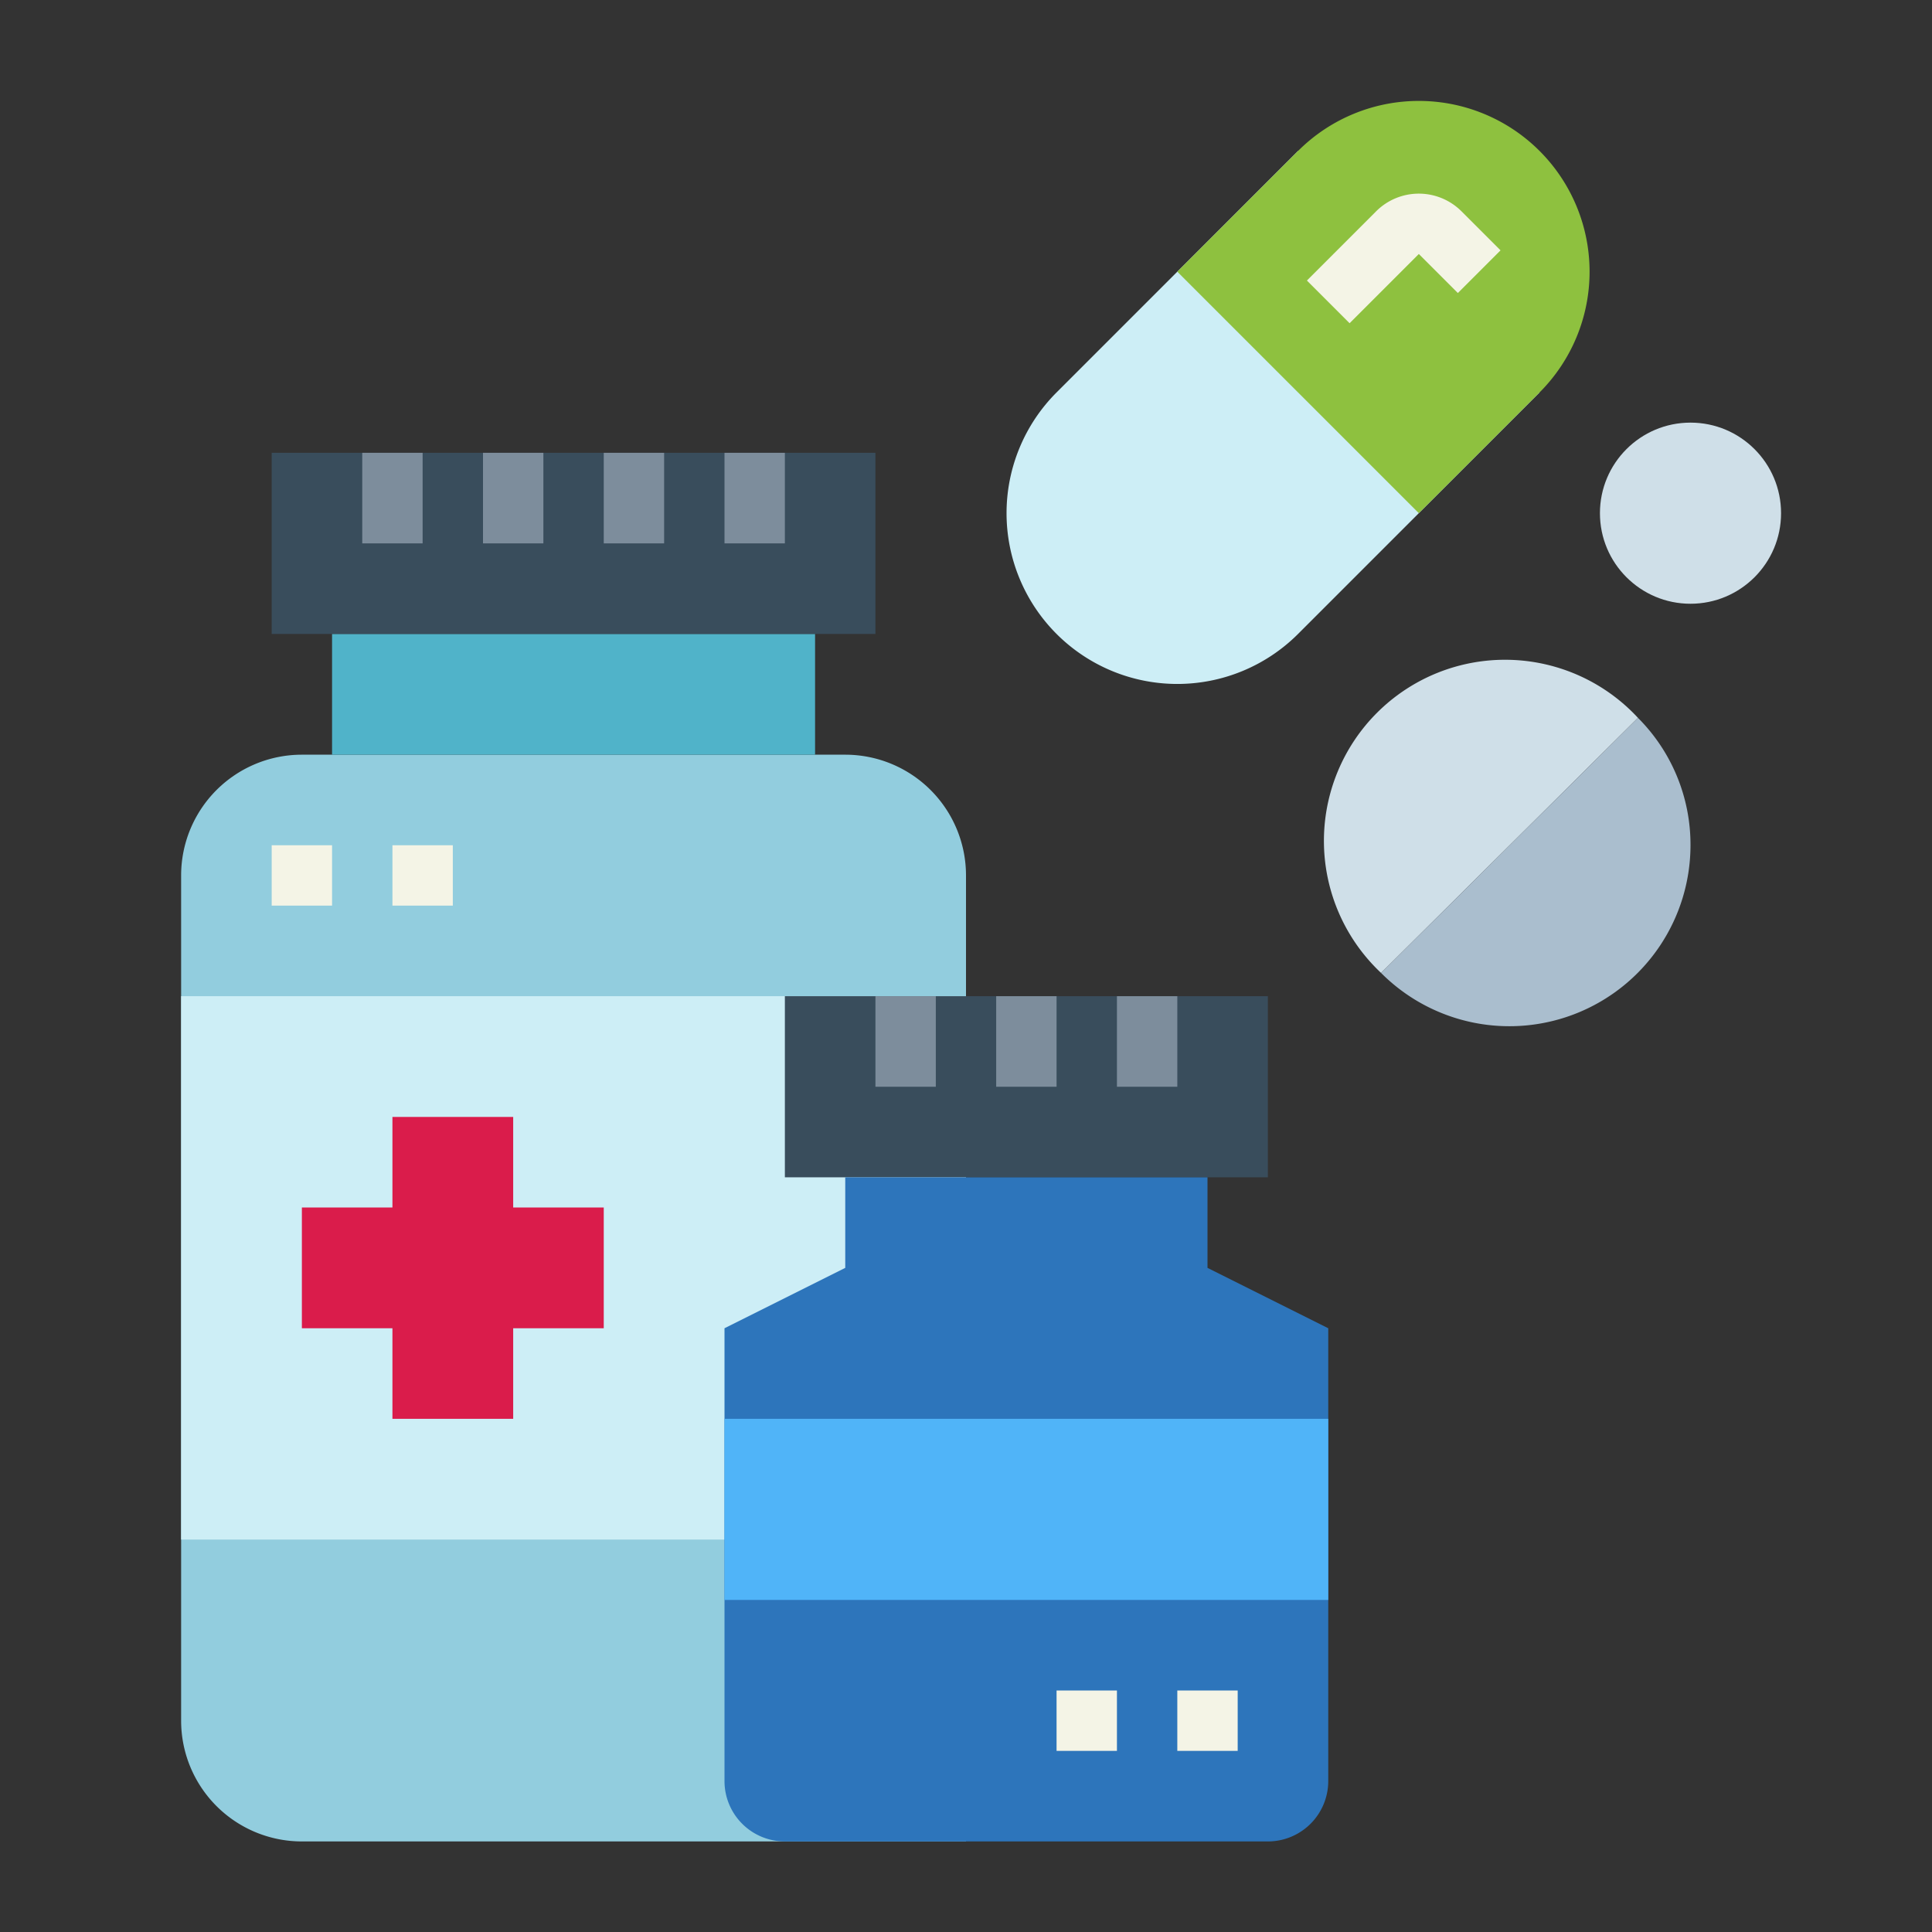 <svg height="512" viewBox="0 0 64 64" width="512" xmlns="http://www.w3.org/2000/svg"><rect x="0" y="0" width="64" height="64" fill="#333333" stroke="none"/><g id="flat"><path d="m32 29a4 4 0 0 0 -4-4h-18a4 4 0 0 0 -4 4v28a4 4 0 0 0 4 4h22z" fill="#92cdde"/><path d="m6 33h26v18h-26z" fill="#cdeef6"/><path d="m45.75 32.23a6 6 0 1 1 8.51-8.45z" fill="#cfdfe8"/><path d="m51 13-8 8a5.657 5.657 0 0 1 -8 0 5.657 5.657 0 0 1 0-8l8-8z" fill="#cdeef6"/><path d="m26 33h16v6h-16z" fill="#394d5c"/><path d="m40 42v-3h-12v3l-4 2v15a2 2 0 0 0 2 2h16a2 2 0 0 0 2-2v-15z" fill="#2d75bb"/><path d="m33 33h2v3h-2z" fill="#7d8d9c"/><path d="m37 33h2v3h-2z" fill="#7d8d9c"/><path d="m29 33h2v3h-2z" fill="#7d8d9c"/><path d="m11 21h16v4h-16z" fill="#50b3c9"/><path d="m9 15h20v6h-20z" fill="#394d5c"/><g fill="#7d8d9c"><path d="m12 15h2v3h-2z"/><path d="m16 15h2v3h-2z"/><path d="m20 15h2v3h-2z"/><path d="m24 15h2v3h-2z"/></g><path d="m20 40h-3v-3h-4v3h-3v4h3v3h4v-3h3z" fill="#da1c4b"/><g fill="#f4f4e6"><path d="m9 28h2v2h-2z"/><path d="m13 28h2v2h-2z"/><path d="m39 56h2v2h-2z"/><path d="m35 56h2v2h-2z"/></g><path d="m24 47h20v6h-20z" fill="#50b4f8"/><path d="m51 5a5.657 5.657 0 0 0 -8 0l-4 4 8 8 4-4a5.657 5.657 0 0 0 0-8z" fill="#8ec13f"/><path d="m44.707 10.707-1.414-1.414 2.293-2.293a2 2 0 0 1 2.828 0l1.293 1.293-1.414 1.414-1.293-1.293z" fill="#f4f4e6"/><circle cx="56" cy="17" fill="#cfdfe8" r="3"/><path d="m56 28a6 6 0 0 1 -10.25 4.23l8.51-8.45a5.939 5.939 0 0 1 1.74 4.22z" fill="#aabece"/></g></svg>